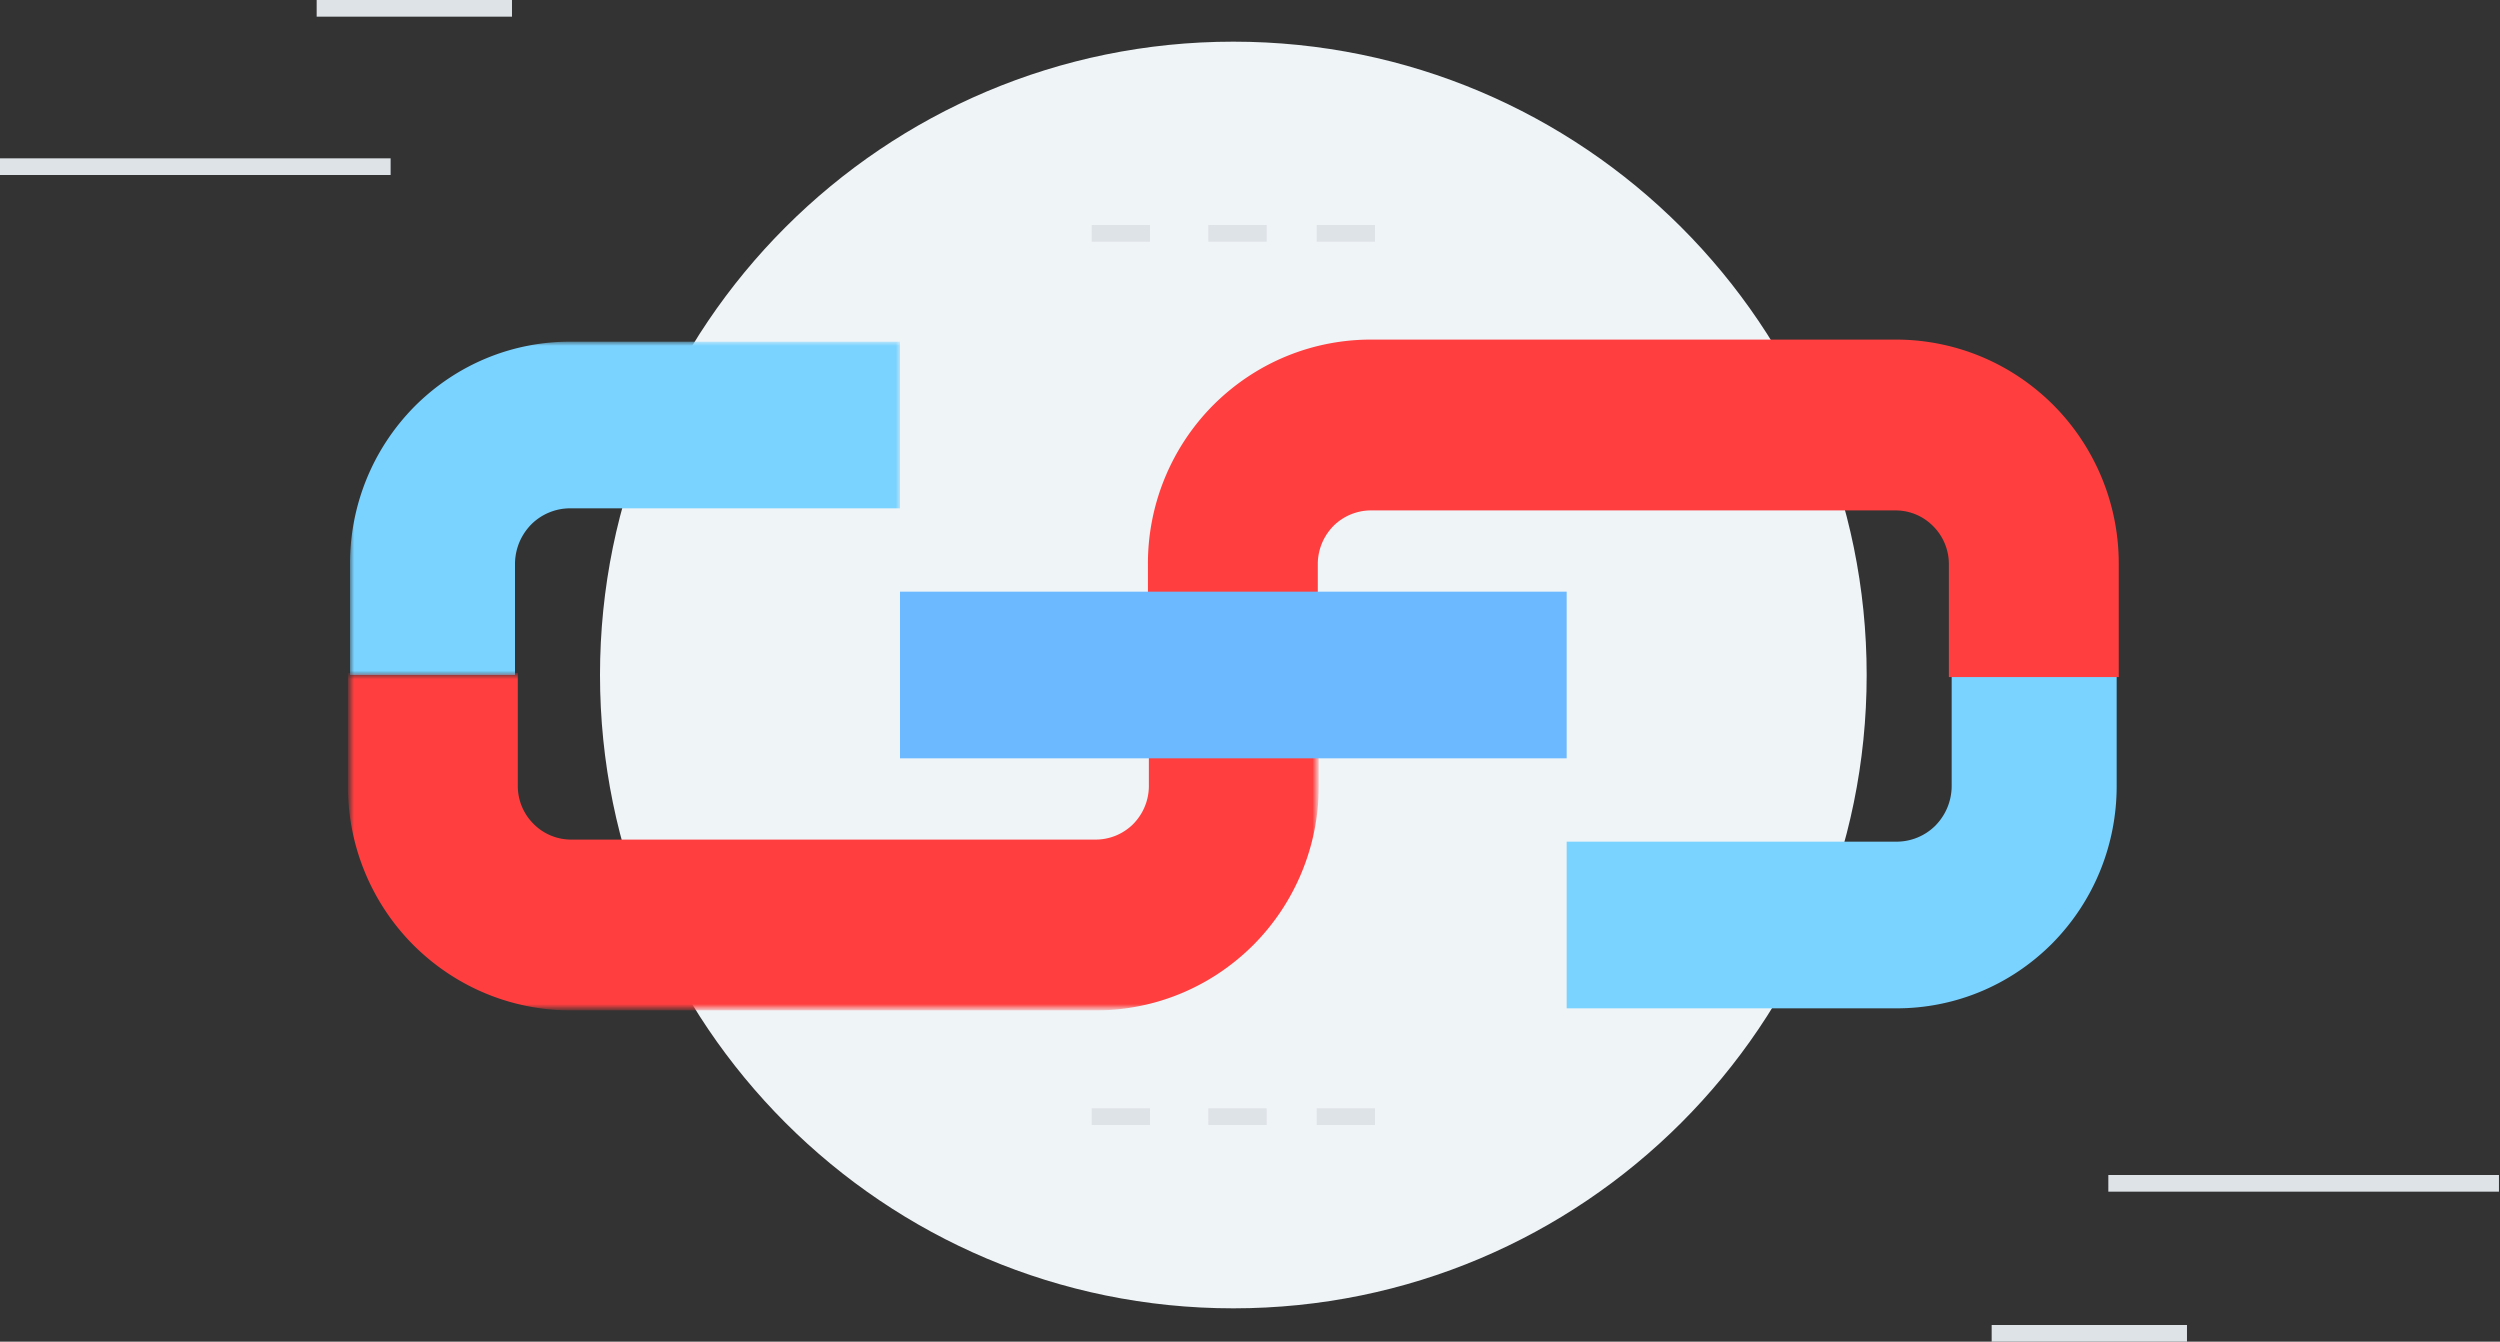 <svg xmlns="http://www.w3.org/2000/svg" xmlns:xlink="http://www.w3.org/1999/xlink" width="300" height="161" viewBox="0 0 300 161">
    <rect x="0" y="0" width="300" height="161" fill="#333333" stroke="none"/>
    <defs>
        <path id="a" d="M0 40V0h116v40z"/>
        <path id="c" d="M0 41V1h66v40H0z"/>
    </defs>
    <g fill="none" fill-rule="evenodd">
        <path fill="#EFF4F7" d="M224 81c0 41.975-34.025 76-76 76-41.972 0-76-34.025-76-76s34.028-76 76-76c41.975 0 76 34.025 76 76z"/>
        <g transform="translate(42 81)">
            <mask id="b" fill="#fff">
                <use xlink:href="#a"/>
            </mask>
            <path fill="#ff3f3f" stroke="#ff3f3f" stroke-width=".5" d="M21.84 18.034a6.658 6.658 0 0 1-1.955-4.7V.001H0v13.333a26.72 26.72 0 0 0 7.756 18.867c5.203 5.2 11.964 7.8 18.759 7.8h62.971c6.794 0 13.555-2.6 18.759-7.8a26.72 26.72 0 0 0 7.755-18.867V.001H96.114v13.333c0 1.03-.266 3-1.956 4.733a6.646 6.646 0 0 1-4.673 1.934H26.514a6.574 6.574 0 0 1-4.674-1.967" mask="url(#b)"/>
        </g>
        <g transform="translate(42 40)">
            <mask id="d" fill="#fff">
                <use xlink:href="#c"/>
            </mask>
            <path fill="#7AD3FF" d="M7.721 8.8C2.57 14.032 0 20.832 0 27.665v13.333h19.8V27.666c0-1.03.264-3 1.947-4.733a6.612 6.612 0 0 1 4.653-1.934H66V1H26.4C19.634 1 12.902 3.6 7.721 8.8" mask="url(#d)"/>
        </g>
        <path fill="#7AD3FF" d="M234.2 94.333c0 1.034-.264 3-1.947 4.734A6.607 6.607 0 0 1 227.6 101H188v20h39.6c6.765 0 13.497-2.6 18.678-7.8 5.151-5.233 7.722-12.033 7.722-18.867V81h-19.8v13.333z"/>
        <path fill="#ff3f3f" stroke="#ff3f3f" stroke-width=".5" d="M145.755 48.8A26.72 26.72 0 0 0 138 67.667V81h19.886V67.667c0-1.03.265-3 1.955-4.734A6.656 6.656 0 0 1 164.514 61h62.972c1.03 0 2.986.267 4.673 1.967a6.658 6.658 0 0 1 1.955 4.7V81H254V67.667a26.72 26.72 0 0 0-7.755-18.867c-5.204-5.2-11.965-7.8-18.76-7.8h-62.97c-6.795 0-13.556 2.6-18.76 7.8"/>
        <path fill="#6CB9FF" d="M108 91h80V71h-80z"/>
        <path stroke="#DEE3E7" stroke-linejoin="round" stroke-width="2" d="M131 28h7M145 28h7M158 28h7M131 134h7M145 134h7M158 134h7"/>
        <path stroke="#DEE3E7" stroke-width="2" d="M262.438 160H239M299.875 142H253M38 1h23.438M0 20h46.875"/>
    </g>
</svg>
